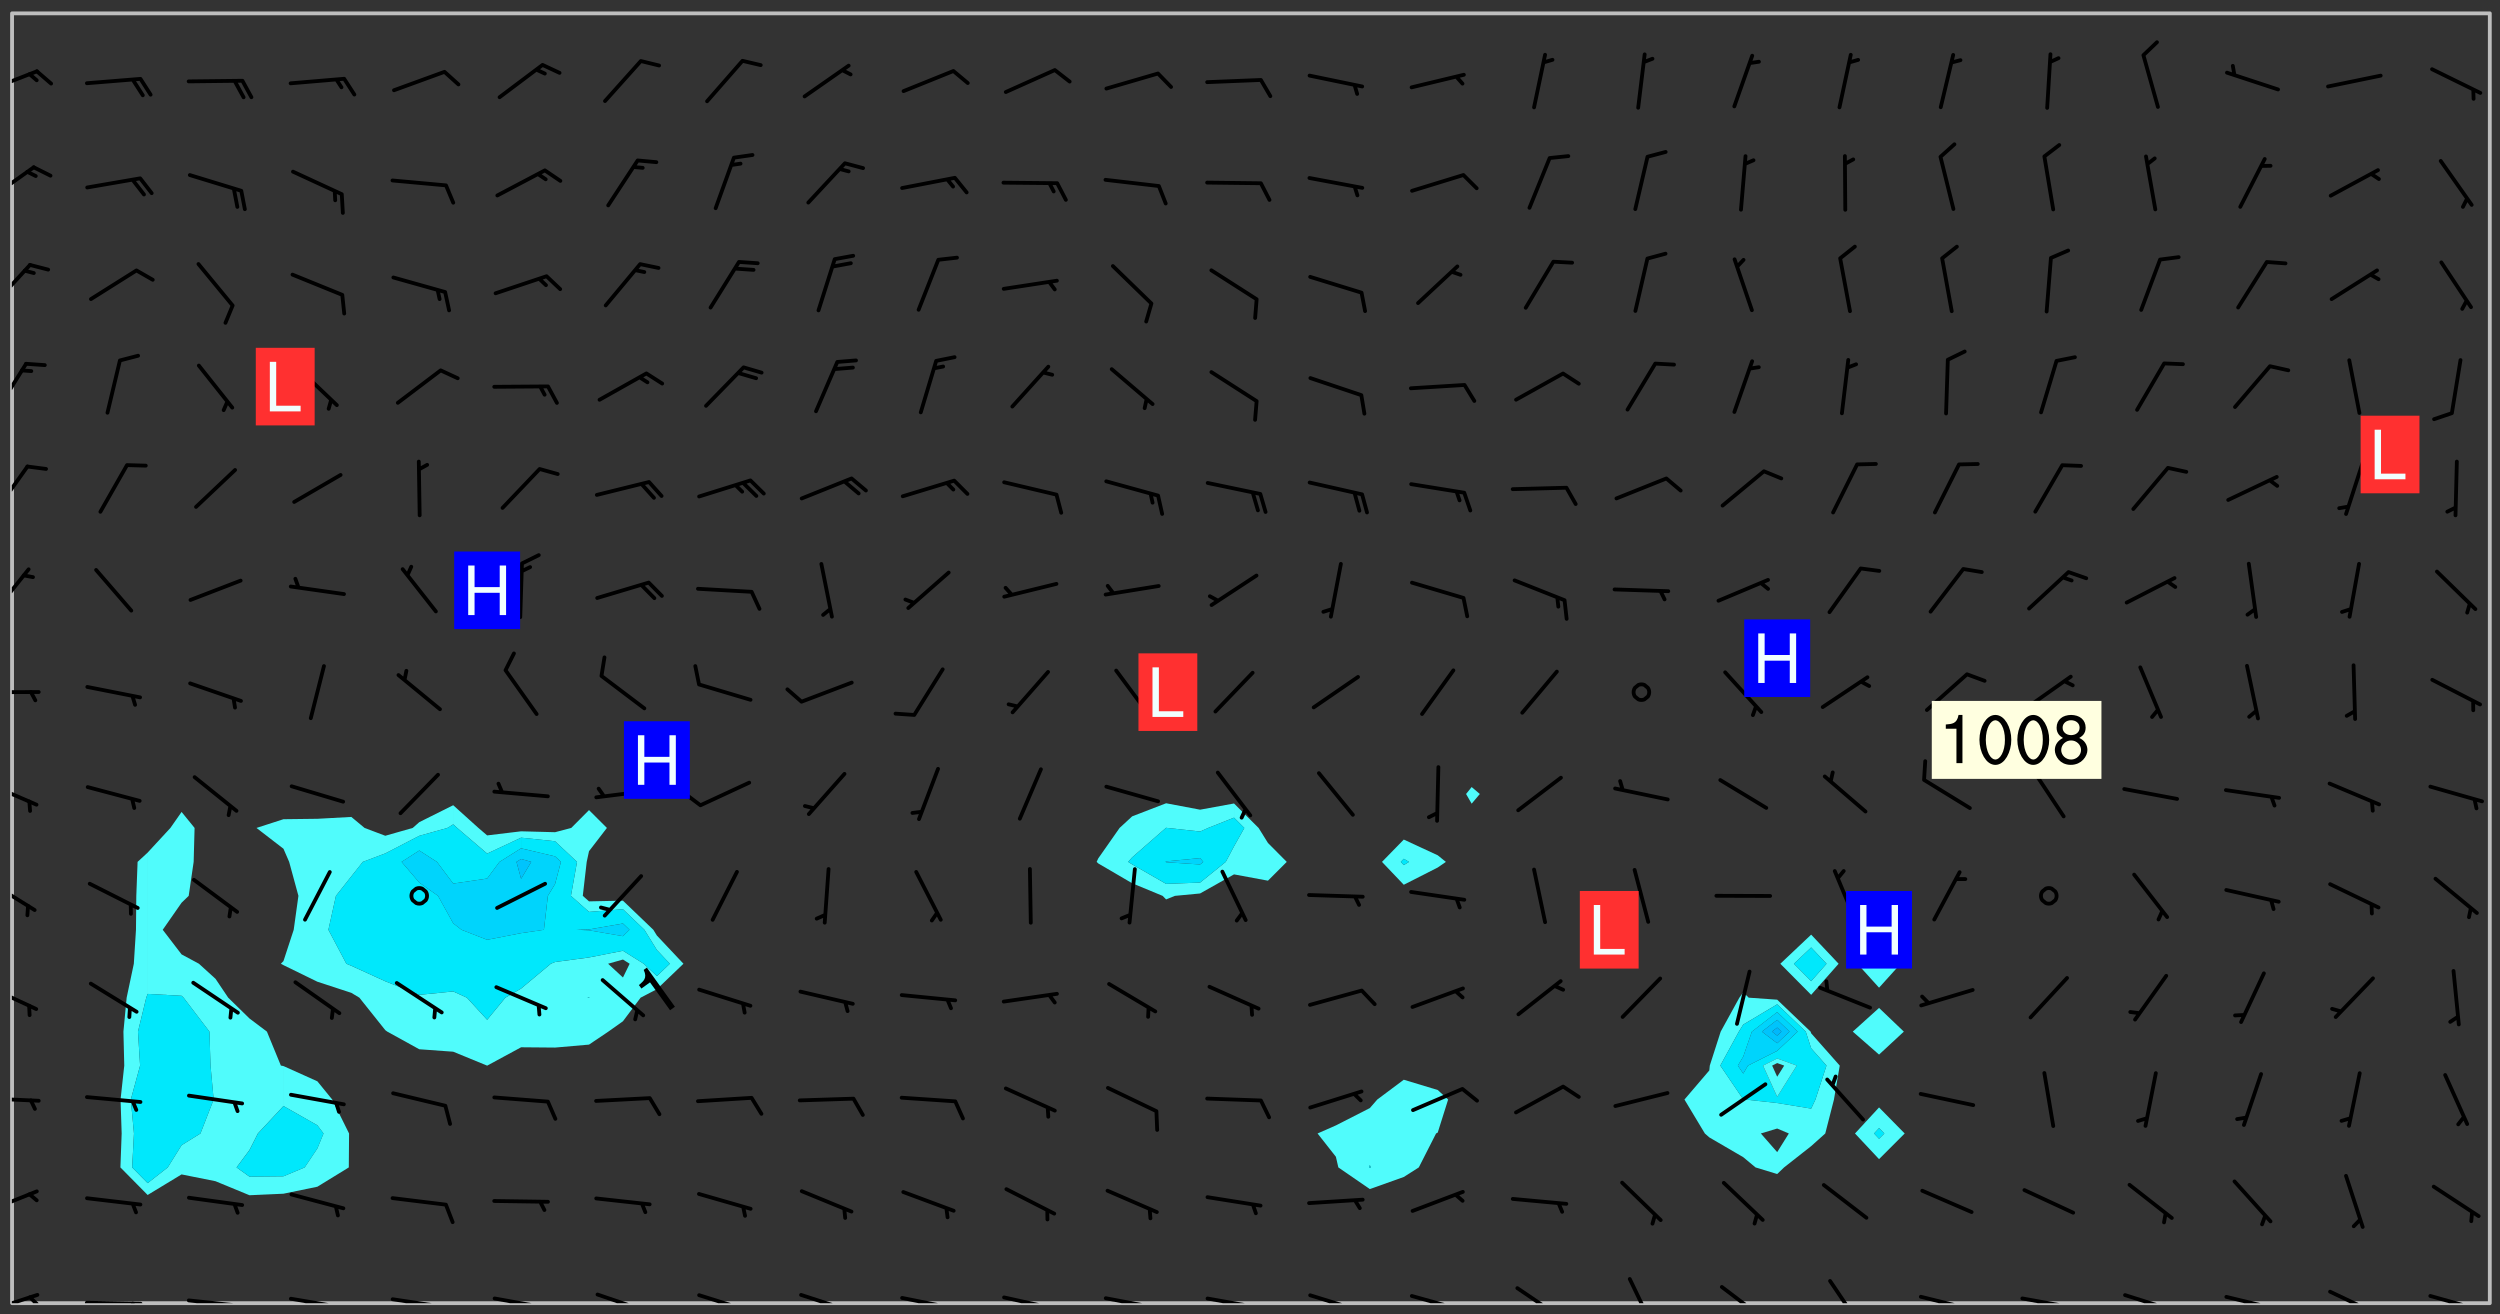 <svg xmlns="http://www.w3.org/2000/svg" role="img" xmlns:xlink="http://www.w3.org/1999/xlink" viewBox="142.45 309.95 326.84 171.84"><rect x="142.45" y="309.95" width="326.84" height="171.84" fill="#333333" stroke="none"/><defs><clipPath id="a"><path d="M144 311.672h1v168.656h-1zm0 0"/></clipPath><clipPath id="b"><path d="M144 311.672h324v168.656H144zm0 0"/></clipPath><clipPath id="c"><path d="M467 311.672h1v168.656h-1zm0 0"/></clipPath><clipPath id="d"><path d="M144 478h4v2.328h-4zm0 0"/></clipPath><clipPath id="e"><path d="M146 479h2v1.328h-2zm0 0"/></clipPath><clipPath id="f"><path d="M153 480h9v.328h-9zm0 0"/></clipPath><clipPath id="g"><path d="M159 480h2v.328h-2zm0 0"/></clipPath><clipPath id="h"><path d="M166 479h9v1.328h-9zm0 0"/></clipPath><clipPath id="i"><path d="M172 480h2v.328h-2zm0 0"/></clipPath><clipPath id="j"><path d="M180 479h8v1.328h-8zm0 0"/></clipPath><clipPath id="k"><path d="M186 480h2v.328h-2zm0 0"/></clipPath><clipPath id="l"><path d="M193 479h8v1.328h-8zm0 0"/></clipPath><clipPath id="m"><path d="M199 480h2v.328h-2zm0 0"/></clipPath><clipPath id="n"><path d="M206 479h9v1.328h-9zm0 0"/></clipPath><clipPath id="o"><path d="M212 480h2v.328h-2zm0 0"/></clipPath><clipPath id="p"><path d="M220 478h8v2.328h-8zm0 0"/></clipPath><clipPath id="q"><path d="M225 480h2v.328h-2zm0 0"/></clipPath><clipPath id="r"><path d="M233 479h8v1.328h-8zm0 0"/></clipPath><clipPath id="s"><path d="M239 480h2v.328h-2zm0 0"/></clipPath><clipPath id="t"><path d="M246 478h9v2.328h-9zm0 0"/></clipPath><clipPath id="u"><path d="M252 480h2v.328h-2zm0 0"/></clipPath><clipPath id="v"><path d="M260 479h8v1.328h-8zm0 0"/></clipPath><clipPath id="w"><path d="M267 480h2v.328h-2zm0 0"/></clipPath><clipPath id="x"><path d="M273 479h8v1.328h-8zm0 0"/></clipPath><clipPath id="y"><path d="M280 480h2v.328h-2zm0 0"/></clipPath><clipPath id="z"><path d="M286 479h9v1.328h-9zm0 0"/></clipPath><clipPath id="A"><path d="M293 480h2v.328h-2zm0 0"/></clipPath><clipPath id="B"><path d="M300 479h8v1.328h-8zm0 0"/></clipPath><clipPath id="C"><path d="M305 480h2v.328h-2zm0 0"/></clipPath><clipPath id="D"><path d="M313 479h8v1.328h-8zm0 0"/></clipPath><clipPath id="E"><path d="M319 480h1v.328h-1zm0 0"/></clipPath><clipPath id="F"><path d="M326 479h9v1.328h-9zm0 0"/></clipPath><clipPath id="G"><path d="M332 480h2v.328h-2zm0 0"/></clipPath><clipPath id="H"><path d="M340 478h7v2.328h-7zm0 0"/></clipPath><clipPath id="I"><path d="M355 476h4v4.328h-4zm0 0"/></clipPath><clipPath id="J"><path d="M367 477h7v3.328h-7zm0 0"/></clipPath><clipPath id="K"><path d="M381 477h5v3.328h-5zm0 0"/></clipPath><clipPath id="L"><path d="M393 479h8v1.328h-8zm0 0"/></clipPath><clipPath id="M"><path d="M406 479h9v1.328h-9zm0 0"/></clipPath><clipPath id="N"><path d="M412 480h2v.328h-2zm0 0"/></clipPath><clipPath id="O"><path d="M420 479h8v1.328h-8zm0 0"/></clipPath><clipPath id="P"><path d="M425 480h2v.328h-2zm0 0"/></clipPath><clipPath id="Q"><path d="M433 479h8v1.328h-8zm0 0"/></clipPath><clipPath id="R"><path d="M439 480h1v.328h-1zm0 0"/></clipPath><clipPath id="S"><path d="M446 478h8v2.328h-8zm0 0"/></clipPath><clipPath id="T"><path d="M459 479h9v1.328h-9zm0 0"/></clipPath><clipPath id="U"><path d="M465 480h2v.328h-2zm0 0"/></clipPath><clipPath id="V"><path d="M144 465h4v4h-4zm0 0"/></clipPath><clipPath id="W"><path d="M144 453h4v2h-4zm0 0"/></clipPath><clipPath id="X"><path d="M144 438h4v5h-4zm0 0"/></clipPath><clipPath id="Y"><path d="M144 424h4v6h-4zm0 0"/></clipPath><clipPath id="Z"><path d="M144 412h4v4h-4zm0 0"/></clipPath><clipPath id="aa"><path d="M144 400h4v1h-4zm0 0"/></clipPath><clipPath id="ab"><path d="M144 384h3v7h-3zm0 0"/></clipPath><clipPath id="ac"><path d="M144 370h3v7h-3zm0 0"/></clipPath><clipPath id="ad"><path d="M144 357h3v7h-3zm0 0"/></clipPath><clipPath id="ae"><path d="M144 344h3v7h-3zm0 0"/></clipPath><clipPath id="af"><path d="M144 331h4v6h-4zm0 0"/></clipPath><clipPath id="ag"><path d="M144 319h4v4h-4zm0 0"/></clipPath><g id="ah" clip-path="url(#clip1)"><path fill="#fff" fill-opacity="0" fill-rule="evenodd" d="M0 0h1000v1000H0zm0 0"/><path fill="#d3d3d3" fill-opacity="0" fill-rule="evenodd" d="M162.152 355.867l-.234.293.059.234.117.172.176.234.293.348.113.059.117-.172.059-.234.176-.176.465-.176h.699l.234.293.289.816.059.176.176.23.352.234.699.699.172.176.234.348.234.41.289.582.41.465.23.234.234.176.117.23.176.293.172 1.164v.234l.059.289.059.117.117.117.348.41.117.172.176.176.176.234.117.172.172.352.059.234.234.406.234-.059-.176.176-.059.93h-.582l-.234-.113-.348.113-.117.117-.059.293-.059.176-.117.172-.465.293-.059.234-.059.113v.645l.059.172v.41l.059.059v.406l.059.406.117.176.059.059.23.641-.059.293v.699l-.059.582v.234l-.059.23-.055.352v1.922l.055.117h.426l-.367.117-.023.352.891 1.168 1.742.539 1.34.359v.539l.09.809.535.715 1.52.27.891-.086.09 1.164.535.18 1.16-.18 2.055-.984 1.16-.363 1.879-.176 1.695-.18-.18.719-1.516.086-1.25.09-.805.27-1.074.809.27.719.535.898-.18.625-.266.809.266 1.078.625.898.805.18 1.25-.18-.266.723.098.504.055.293v.172l.059.293v.406l.176.117.352.117h.406l.293-.176.113-.117.059-.117.117-.23.059-.176.352-.465.23-.176.176-.059.176.059.059.176.117.988.055.469.059.172.117.234.176.059.816.059h.289l.117.234.059.406.059.352v1.105l.117.293.117.348.289.699.176.352.582.754.352.176.172.059.469.234.641.465.348.234.293.176.293.055.23.062.816.348.293.176.113.172.352.352.117.176.523.641v.289l.059.352v.348l.059.352.059.289.117.059.172.059h.176l.582.234.176.117.176.289.176.234.113.234.293.23.117.117v.41l.059.055.289.234.234.117.059.117.117.172.059.117.23.234.059.176.234.059.117.059-.117.113-.059.117v.117l-.117.293-.117.289v.582l.176.117.117.059.059.117.117.117.113.059.176.348.059.352.059.406v.176l-.059.176-.117.699v.172l.117.176.293.293h.406l.176.117.117.172.117.293v.234h-.527l-.23-.234h-.234l-.176.059-.059.699.059.348.117.176.176.41.117.23.289.469.176.055h.523l.234.059.758.641.059.293v.234l.059.059.23.348v.352l-.117.172v.293l.293.289.293.176.172.059.293.176.293.117.582.406.289.234.293.176.219.16.016.012.23.176.641.523.176.234.117.176.176.176.113.172v.641l.117.176.469.117.582.117.234.059.23.113.293.117.113.059.586.352.289.172.176.062.176.055.176.059.699.352.289.176.234.055.289.176.234.117.641.406.293.117.172.059.234.059.41.059.23.059.234.117.059.172-.41.176.469.059.059.293.113.234.176.055.234.059.176.059.406.117.641.234.117.172.059.234v.176l-.059.117-.059.406.234.234.117.059.348.117.641.23.176.117.289.117.176.176.234.465.582 1.105.176.176.348.176.176.117.352.117 1.047.523.234.059.465.113.293.059.465.176.758.582.234.234.348.465.176.176.289.234.816.699.293.176.289.289.293.176.293.289.695.641.176.176.293.234.289.234.469.289.641.582.348.234.234.293.348.348.352.465.934.992.348.406.117.176.234.059.113.117.645.176.23.113.234.059.293.176.23.117.934.699.406.406.234.176.406.176.234.117.816.348.348.234.234.117.293.289.23.117.758.352.352.172.23.059.293.117.234.059.871.176h.816l.469.23.172.059.875.699.465.117.293.059.176.059.23.059.469.059.348.059.352.059.406.059h.293l.172.059v.23l.176.176h.293l.348.059.352.059.699.117h.641l.465-.234.293-.176.172-.117.41-.172.289-.176.934-.465.469-.293.523-.293.465-.172.465-.176 1.051-.465.289-.117.41-.117.289-.117.527-.176 1.516-.699.582-.348.289-.059.293-.059.348-.117.875-.23.352-.117h.113l.234-.059.875-.234.234-.059h.812l.352-.059.816-.117.172-.059.352-.055.293-.059.23-.059.816-.176.176-.059h.348l.234-.059.465-.117.758-.172.234-.059h.348l.41-.117.289-.059 1.285-.059h.289l.41-.059.23-.059h.176l.875-.117h.406l.41-.117h.348l.352-.113.871-.059h1.75l1.047.289.41.117.289.117.352.117.289.117 1.051.172.289.059h.293l.293.059.172.059.41.059.172.059.117.059h.117l.117.059.352.059h.113l.41.066 1.922.395 1.926.395 1.52.449 1.695.719 2.145.805 1.605-.719 1.43-.805 1.16-1.078 1.25-.449 3.035-.719 1.875-.359 2.145-1.348 2.234-1.254 2.5-1.258 1.695-.449 1.785-.18 1.16-.27.625.539 1.34-.27.715-.988.984-1.344.445-.18.805-.359 1.875-.539 1.785-.449 1.25-.27 1.16-.09 1.699-.09 1.961-.27 1.25-.09h.539l.625-.09h.891l2.145-.18 2.41-.18 2.59-.09 1.695.18 1.609.09 1.43.359 1.16.719 1.875.988 1.16 1.527.266.715.629.09.355.898.535.539.535 1.527 1.074.359h.535l-.805.535.09 1.707.715 2.695.891.805.895.988.715 1.258 1.785.539 1.52-.18.355 1.344 1.609-.805.98-.539.27.27.316-.215.219-.145.801.449.449-.359h.355l.535-.27.539-.719.535-.27.625-.988 1.16.449.84.371 1.395.617 1.695-.18h1.605l1.785.09.18-1.707.535-1.344.805.27.492.848.402.406-.09.539v.359l.715.449.711-.27h1.43l.359.988.445 1.258.715 1.344 1.25.629 1.695.629.715-.18.18-.539.98-.09.449.359.086 1.258-.266.629-.535.18v.539l.715.984.266.539.984.988.801 1.078-.266.359-.09.898-.625 2.332-.355 2.066-.09 1.793-.18.719-.09.539v1.438l-.98 1.883-.359 1.707-.535.898-.805 1.168-.266.539 2.055 1.254.086.359-.355.539-.09-.18v.809l.09 1.438-.445.715-1.074.094-.266.715.535.898.805.719 1.16.809 1.34.27.445.359-.355.449-1.789-.09-1.25-.449-.715-.719-.625-.09-.176 3.59-.188 1.309h89.359V311.703h-55.27v49.082l.762.125 3.289.543 2.023 2.836v2.754l2.352.332 2.348.332h4.051l-1.379 4.16-2.023.707-2.023.703-.543.344-2.594 1.617-.188.117-2.023-2.078-.73-2.742-2.672-2.078-1.375-3.5-.066-.082-1.957-2.672 2.75-1.418v-49.082H294.422v91.414l.117.031.133.012.074.074.105.047.09.059.086.059.09.059.297.297.059.09.031.117.027.117.016.137-.031.117-.059.09-.059.086-.043.105-.047.102-.027.121v.145l.176.27.148.148.074.086.074.074.043.105.062.09.059.086.043.105.059.09.047.102.043.105.059.086.117.18.074.074.062.086.059.09.043.105.059.09.059.086.062.09.059.09.043.102.117.18.074.074.059.086.074.074.09.059.105.047h.148l.133-.016.133.016.102-.047.074-.074.047-.102-.016-.133v-.148l-.047-.105-.027-.117-.047-.102-.027-.121-.043-.102-.062-.09-.043-.102-.043-.105-.031-.117-.016-.133-.012-.137.086-.059.059-.086.121-.031.043.105.016.133v.117l.059.102.059.09.09.059.148.148.059.09.043.105-.012.102.086.059.105.047.086.059.09.059.074.074-.117.027-.105.047-.086.059-.074.074-.059.09-.062.086-.027.121-.047.102-.043.105-.031.117-.012.133-.016.133v.148l.027.117.047.105.043.102.059.09.074.074.09.059.074.074.09.059.059.09.043.105.047.102.117.031.133.016h.148l.117-.031.105.043.043.105.047.102.027.121L299.5 410l.027.117.031.121.027.117.105.043.102.047.133-.016.148.148.062.086.074.074.07.074.09.062.105.043.102.043.117.031.137.016.117-.031.074-.074.027-.117-.012-.133-.031-.121-.027-.117.043-.105h.117l.09.062.117.027h.148l.133.016h.148l.133.016.133-.016h.148l.133-.016.133-.012.137.012.117-.027.133-.016.191-.059-.059.176-.016.133-.027.121-.016.133-.059.086-.133.016-.105.047-.105.043-.117.031-.117.027-.266.031h-.148l-.133.016-.074.074.059.086.148.148.117.18.074.07.09.062.09.059.086.059.09.059.102.043.105.062.105.043.086.059.105.047.102.043.18.117.059.09-.043.102-.047.105.016.133.223.223.059.09.043.102.031.121.043.102.016.133.031.117.012.137.031.117.148.148.102.043.105.043.117.031.133.016.137.016h.117l.117-.031.09-.059.043-.105.047-.102.043-.105.031-.117.012-.133v-.148l-.012-.133-.016-.133-.031-.117-.043-.105-.047-.105-.043-.102-.043-.105-.016-.133.016-.133.027-.117.031-.117.027-.121.047-.102.09-.059.086-.062.074-.074.09-.059.223-.223.059-.086.074-.074.117-.18.059-.086v-.148l-.074-.074-.102-.047-.105-.043-.102-.043-.059-.09-.047-.105-.027-.117.09-.059.117-.031.102-.043.18-.117.148-.148.012-.133-.012-.105-.09-.059-.133.016h-.148l-.133.016-.133-.016-.121-.031-.086-.059-.074-.074-.059-.09-.062-.086-.117-.18-.059-.086.031-.121.086-.059.121-.031.059-.086v-.121l-.031-.117-.059-.09-.059-.086-.047-.105-.027-.117-.016-.133.059-.09.074-.074.09-.059.117-.18.074-.074.059-.086.148-.148.121-.031.133-.016.133.016.074.074.043.105.016.133-.031.117-.117.031-.133.012-.148.148-.043.105-.047.102-.027.121-.031.117v.148l.031.117.043.105.059.09.074.07.074.074.117.031.121.027.117-.027.133-.016h.117l.09.059.074.074.047.105.059.086.102.047.133.016.105.043.086.059-.012.105-.074.074-.18.117-.059.09-.09.059-.07.074-.074.074-.062.09-.027.117-.016.133.016.133-.016.133v.148l.016.133.027.117.031.121.074.074.09.059.086.059.09.059.117.031v.086l-.102.047-.09.059-.266.031-.117.027h-.148l-.105.043-.102.047-.059.09-.062.234-.012.133-.031.121-.016.133v.293l-.012.133.012.137.016.133.133.016.133.012.121.031.086.059.074.074.047.105.043.102.016.133v.445l-.016.133v.445l.031.266.027.117.016.133.031.117.086.211.031.266v.148l-.031.117-.027.117-.031.121-.027.117-.031.117-.031.121-.012.133-.016.133.09.059.117-.031.102.016.047.105-.031.266v.441l-.043.105-.047.105-.043.102-.043.105-.059.086-.031.121-.043.117-.031.117-.016.133.016.133.059.09.105.047.086.059.059.086-.012.137-.031.117-.043.102v.445l-.016.133v.148l-.031.117-.043.105-.027.117-.047.105-.043.102-.031.121-.027.117-.031.133-.031.117-.027.117-.043.105-.031.117-.031.121-.012.133-.016.133v.297l.027.117v.148l.047.398.027.117.059.09.121.031h.148l.133-.016.059.09v.117l-.059.09-.09.059-.102.043-.105.047-.09.059-.086.059-.137.016-.117-.031-.133-.016-.102.047-.062.086-.012.137-.016.133-.031.117-.027.117-.016.133-.031.121v.297l.016.133.031.117v.148l.012.133v.148l-.027.117-.047.102-.027.121-.031.117-.059.09-.074.074-.102.043-.105.047-.117.027-.121.031-.102-.047.059-.086.105-.047.027-.117.031-.117.027-.121.031-.117v-.148l.016-.133-.031-.117-.043-.105-.105.016-.074.074-.102.043-.09.062-.074.074-.043.102-.016.133-.031.117L304.25 426l-.031.117-.027.117-.031.121-.027.117-.031.117-.043.105-.09.059h-.09l-.117-.031-.031-.086.016-.137-.031-.117v-.148l-.012-.133v-.148l-.062-.234-.027-.121-.043-.102-.047-.105-.059-.086-.059-.09-.043-.105-.062-.086-.148-.148-.07-.074-.105-.047-.105-.043-.102-.043-.297-.297-.09-.074-.086-.059-.105-.043-.09-.062-.086-.059-.105-.043-.09-.059-.086-.062-.074-.07-.105-.047-.086-.059-.105-.043-.09-.062-.102-.043-.105-.043-.086-.059-.105-.047-.105-.043-.102-.047-.09-.059-.102-.043-.105-.043-.09-.062-.117-.027-.133-.016-.133.016H299.75l-.133.016-.117-.031-.09-.059-.074-.074-.09-.059-.102-.047h-.148l-.121-.027-.102-.043-.074-.074-.117-.18-.09-.059-.102-.043-.09-.062-.105-.043-.09-.059-.086-.059-.105-.047-.059-.086-.059-.09-.043-.105-.047-.102-.074-.074-.086-.059-.074-.074-.09-.059-.223-.223-.043-.105-.031-.266.105-.043h.145l.105.043.074.074.09.059.086.059.105.047.09.059.148.148.07.074.148.148.062.086.074.074.086.059.074.074.09.062.09.059.086.059.27.176.102.047.105.043.102.043.047-.074.059-.086.074-.074.07-.074.105.043.074.074.059.09.043.102.047.105.043.105.121.027.117-.027.074-.09.043-.105.059-.09.074-.074.105-.043.117-.027.133.012.09.059.148.148.059.09.043.105.047.102.043.105.043.102.105.047.105.043.133.016.086-.059.059-.09.074-.074.105-.043.117.027.105.047.102.043.105.043.102.047.18.117v.117l-.016.133.016.133.016.137.059.086.102.047.121.027.117.031h.148l.117-.031.059-.09.18-.117.059-.09.074-.074.059-.086.117-.18.18-.117.117.031.09.059.043.074-.016.133v.117l.09.059h.148l.133-.016.133-.012.266-.031.105-.043.117-.031.121-.027.074-.074.07-.074.062-.09-.016-.105-.047-.102-.102-.043-.105-.016-.117.027-.266.031h-.148l-.074-.074-.09-.059-.117-.031-.117-.027-.133-.016h-.148l-.133.016h-.297l-.105-.047-.148-.148-.043-.102-.059-.09.223-.223.086-.059.105-.043.117-.031.133-.016.133.016.137.016.102.043.133-.012.09-.062.102-.043.062-.09-.047-.102-.09-.059-.117-.031-.102-.043-.059-.09-.062-.09v-.117l.016-.133.105-.047.074-.07v-.121l-.09-.059-.031-.117.09-.059.074-.074.043-.105.059-.09.047-.102.016-.133v-.148l-.047-.105-.043-.102-.09-.059-.133-.016-.102-.043-.137-.016-.117-.031h-.445l-.133-.016-.133-.012-.133-.016-.117-.031h-.148l-.133-.016-.133-.012-.266-.031-.121-.043-.086-.059-.074-.074v-.148l.012-.133.105-.047.102-.043.133-.016h.152l.133-.016h.293l.121.031.102.043.09.059.234.062.121-.047.09-.059.102-.043.133-.016.105.043.102.047.133.012.121-.027h.145l.121-.031.117-.027.105-.047.074-.074.086-.059.148-.148.059-.086.047-.105.027-.117.016-.105-.102-.043-.09-.059-.117-.031-.105-.043-.09-.062-.074-.086-.074-.074-.102-.043-.105-.047-.102-.043-.059-.09-.047-.102-.086-.211-.062-.086-.059-.09-.074-.074-.086-.059h-.27l-.117.031-.09.059-.102.043-.133.016-.105-.016-.027-.117-.062-.09-.117-.031-.102-.043-.148-.148-.031-.117-.016-.105.074-.074.18-.117.117-.027.117-.031.137.016.102.043.105.043.102.047.105.043.117.031.133.016.117.027.133.016.105-.016.09-.059-.074-.074-.105-.043-.074-.074-.074-.09-.148-.148-.086-.059-.09-.059-.074-.074-.09-.059-.102-.047-.121-.027-.102-.047-.105-.043-.117-.031-.102-.043-.121-.031h-.148l-.117.031-.105.043-.086.062-.18.117-.086.059-.09.059-.105.047-.086.059-.105.043-.102.043-.105.047-.074.074-.059.09-.059.086-.047.105-.059.086-.074.074-.133-.012-.117-.031h-.117l-.074.074-.09.059-.074.074-.09.059-.086.059-.105.047-.102.043-.137.016-.102-.043-.148-.148-.105-.047h-.086l-.105.047-.102.043-.121.031-.117-.031-.074-.074v-.117l.031-.121.074-.07.059-.09.074-.074.117-.031.105-.043h.293l.133-.016.137-.016.102-.043.09-.059.102-.047.09-.059.133-.012.09.059.133.012.09-.059.086-.059.105-.043.09-.059.086-.062.09-.059.148-.148.059-.086.059-.09.105-.043.133-.016.117.027.121.031.059-.059.059-.09.031-.266.027-.117.105.012.133.016.102-.043.09-.059.059-.09.074-.074.059-.09.047-.102.012-.133-.012-.133-.047-.105-.148-.148-.059-.09-.059-.086-.043-.105v-.445l.016-.133v-.148l.012-.133-.059-.059-.09.059-.102-.043-.18-.117-.086-.059-.062-.09-.059-.09-.074-.074-.086-.059-.121.031-.102.012-.105.047-.086.059-.105.043-.148.148-.09.059-.086.059-.09.062-.105.043-.133.016v-.121l.105-.043.117-.031.074-.07.043-.105v-.148l-.027-.117-.148-.148-.133-.016h-.148l-.117.031-.105.043-.102.043-.09.062-.117.027-.074-.074.012-.133-.043-.102-.043-.105-.09-.059-.117.027-.121.031-.117.031-.102.043-.121.031-.102.043-.105.043-.09.059-.102.016v-.117l.016-.133-.059-.09-.074.043-.148.148-.059.09-.074.074-.047.105-.043.102-.074.074-.059.09-.074.074-.059.086-.074.074-.09.062-.074.07-.074.074-.102.016-.133.016-.105-.043v-.121l.148-.148.043-.102.059-.09.047-.102.043-.105.059-.09.031-.117.043-.102.031-.121.027-.117.047-.105.043-.102.043-.105.074-.07.09-.062.09-.059.102-.043h.297l.266-.031.105-.043-.074-.074-.117-.031-.105-.043-.09-.059-.102-.047-.09-.059-.102-.043-.105-.043-.09-.062-.086-.059-.105-.043-.102-.043-.121-.031-.117-.031-.102-.043L297.5 410.25l-.102-.043-.09-.059-.043-.105-.016-.133.102-.043.133-.016.137.016.133-.016.102-.043.059-.09.016-.105-.09-.059-.074-.074-.102-.043-.09-.059-.148-.148-.043-.105-.016-.133v-.293l-.059-.09-.09-.059-.074-.074-.043-.105-.031-.117-.059-.09-.074-.074-.117-.027-.074-.074-.09-.059-.09-.062-.086-.059-.074-.074-.059-.086-.047-.105-.086-.059-.148-.148-.195-.059-.133.016-.102.043-.074.074-.047.102-.043.105-.059.09-.059.086-.297.297-.09.059h-.086l-.062-.086-.043-.105.031-.117.059-.09.027-.117-.012-.133-.09-.062-.105.047-.117.027-.117.031-.27.176-.102.047-.117.027-.105.047-.09.059-.102.043-.059-.086-.047-.105.016-.133.047-.105.07-.074.074-.07.059-.09v-.148l-.043-.105h-.238l-.102.047-.031.117-.027.117-.031.121-.074.043-.133.016-.074-.047-.043-.102-.043-.105-.047-.102-.043-.105-.121.031-.102.043-.133.016-.117.031-.105.043-.09.059-.102.047-.121.027-.133.016-.102-.043-.059-.09-.047-.105-.043-.102-.043-.105v-.117l.059-.09.086-.059.18-.117.102-.047.105-.043.105-.059.102-.043.09-.062.102-.043.105-.059.102-.047.09-.059.105-.043.102-.043.09-.062.102-.043.137-.016.117.031.102.043.121.031.102.043.105.047.102.043.105.043.102.047.105.043.102.043.105.047.086.059.105.043.117.031.105.043.102.047.09.059.105.043.102.043.105.047.117.027.102.047.121.027h.148l.086-.059.016-.102.059-.09-.027-.117-.074-.074-.117-.18-.074-.074-.09-.074-.18-.117-.086-.059-.105-.043-.102-.047-.27-.176-.059-.09-.074-.074-.059-.09-.043-.102-.031-.117-.016-.137v-.562l-.012-.133-.016-.133-.031-.117-.016-.133-.012-.133-.031-.121-.223-.223-.059-.086-.016-.105.031-.117.133-.016v-91.414H172.992v1.453l-.059.234-.352 1.051-.172.523-.117.348-.176.41-.117.172-.234.293-.23.059h-.352l-.117.059-.23.406v.293l.117.176.23.23.117.234.641.758.293.465.176.234.23.352.234.348.641.816.176.465.172.41.117.695.176.469.117 1.398.059.465v.875l.117 1.047v4.781l-.059.465-.352 1.281-.176.523-.113.41-.352.93L172.934 336l-.234.582-.117.176-.172.348-.176.406-.352.816-.059.293-.113.293-.117.289-.059.176-.117.875-.059.406-.059.117-.059.176-.059.172-.23.527-.117.172v.234l-.117.234-.059.172-.176.586v.289l-.059.176v.293l-.059.113-.059.527v.172l-.055.234v2.621l-.176.816-.117.176-.176.234-.117.172-.113.234-.586.934-.23.289-.293.465-.176.234-.289.352-.352.699-.113.23-.176.41-.176.23-.406.527-.816.699-.293.172-.289.234-.176.117-.176.176-.523.406-.527.176-.172.176-.234.055-.641.176h-.758m12.211 31.023l-1.074.449.359.895 1.25-.715.445-.539-.98-.09"/><path fill="#d3d3d3" fill-opacity="0" fill-rule="evenodd" d="M201.508 416.598h-.895l.449.629.98.359.805-.09.445-.988-.176.09-.715-.355-.895.355m154.621 59.07l-.059-.523v-.293l.113-.293.059-.23.469-.469h.113l.117-.113.117-.059h.176l.234-.059h.348l.234.059.117.059.23.172.059.176.117.582v.293l-.117.176-.172.289-.176.176-.527.523-.23.234-.117.059h-.176l-.117-.059-.406-.293-.176-.117-.117-.059-.059-.113-.055-.117m6.641-10.957l-.059-.172v-1.109l.059-.172.176-.059.172-.059h.176l.234-.059.117.059.059.699-.059.172-.117.176-.117.059-.234.523-.113.059h-.234l-.059-.117m9.613-14.391l-.117-.176v-.699l.293-.875.117-.172.176-.352.113-.23.117-.293.352-.758.117-.23.172-.234h.176l.117-.059h.641l.117.059.234.234.172.113.352.293.117.117.113.176v.113l.117.059.117.117v.699l-.059.176v.23l-.059.176-.348 1.051-.117.23-.117.234-.117.059-.23.234-.641.289h-.875l-.41-.117-.641-.465"/><path fill="none" stroke="#bebebe" stroke-linecap="round" stroke-linejoin="round" stroke-miterlimit="10" stroke-width=".5" d="M467.957 311.695H144.027v168.625h323.93v-168.625"/><g clip-path="url(#a)"><path fill="#fff" fill-opacity="0" fill-rule="evenodd" d="M144 475.891v4.438h.004H144V311.672h.004H144v164.219"/></g><g clip-path="url(#b)"><path fill="#fff" fill-opacity="0" fill-rule="evenodd" d="M144.004 480.328V311.672h22.188v104.43l-1.461 2.09-2.977 3.223-1.316 1.215-.168 4.441-.043 4.438-.281 4.438-.938 4.438-.422 4.438.109 4.441-.484 4.438.145 4.438-.164 4.438 3.562 3.605 4.438-2.691 4.438.891 4.438 1.832 4.441-.199 4.438-.914 4.109-2.523.035-4.438-2.203-4.438-1.941-2.383-4.438-1.996-.336-.059-1.824-4.441-2.281-1.719-2.781-2.719-1.656-2.465-2.172-1.973-2.266-1.219-2.465-3.219 2.465-3.539.93-.898.648-4.441.121-4.438-1.699-2.09V311.672h35.508v103.551l-4.438 2.215-.855.754-3.586 1.023-2.707-1.023-1.73-1.438-4.438.242-4.438.055-3.527 1.141 3.527 2.719.746 1.719 1.211 4.441-.617 4.438-1.34 4.09-.336.348.336.184 4.438 2.168 4.438 1.453 1.051.633 3.387 4.246.262.191 4.18 2.305 4.438.32 4.422 1.816.016.008.012-.008 4.426-2.395 4.441.039 4.438-.387 2.527-1.699 1.91-1.355 2.309-3.082 2.129-1.109 3.473-3.328-3.473-3.684-.465-.754-3.973-3.809-4.438.094-.812-.723.512-4.441.301-1.395 2.34-3.043-2.34-2.332-2.32 2.332-2.117.559-4.441-.117-4.438.535-1.145-.977-3.293-2.969V311.672h93.203v103.293l-4.438 1.711-1.645 1.516-2.793 3.988-.207.449.207.199 4.438 2.594 3.98 1.648.457.465 1.152-.465 3.289-.312 4.438-2.496 4.438.824 2.457-2.457-2.457-2.473-1.223-1.965-3.215-3.199-4.438.812-4.441-.84V311.672h31.07v108.039l-2.848 2.918 2.848 2.992v25.488l-3.465 2.59-.973 1.117-4.438 2.266-2.395 1.055 2.395 3.043.32 1.395 4.117 2.832 4.438-1.582 1.965-1.25 2.258-4.438.215-.113 1.363-4.324-1.363-1.246-4.438-1.344V425.621l4.438-2.254 1.07-.738-1.07-.863-4.438-2.055V311.672h8.875v101.172l-.73.91.73 1.266 1.07-1.266-1.07-.91V311.672h35.508V439.684l-.508.699-2.441 4.438-1.426 4.441-.062.633-3.25 3.805 2.668 4.438.582.512 4.438 2.586 1.609 1.34 2.828.863.898-.863 3.543-2.785 1.844-1.652 1.137-4.438.758-4.438-3.738-4.223-.07-.219-4.371-4.176-3.727-.262-.711-.699V311.672h8.879v120.469l-4.031 3.805 4.031 4.066 3.59-4.066-3.59-3.805V311.672h8.875v120.918l-2.836 3.355 2.836 3.133v2.645l-3.434 3.098 3.434 3.004v6.906l-3.145 3.406 3.145 3.355 3.352-3.355-3.352-3.406v-6.906l3.242-3.004-3.242-3.098v-2.645l2.828-3.133-2.828-3.355V311.672h79.887v168.656H144.004"/></g><path fill="#50fcfc" fill-rule="evenodd" d="M161.754 466.18l-3.562-3.605.164-4.438-.145-4.438.484-4.438-.109-4.441.422-4.438.938-4.438.281-4.438.043-4.438.168-4.441 1.316-1.215v18.477l-.184.492-1.082 4.438.277 4.441-1.215 4.438.414 4.438-.238 4.438 2.027 2.055 2.625-2.055 1.812-2.906 2.465-1.531 1.727-4.438-.41-4.438-.141-4.441-3.379-4.438-.262-.25-4.438-.242v-18.477l2.977-3.223 1.461-2.09 1.699 2.09-.121 4.438-.648 4.441-.93.898-2.465 3.539 2.465 3.219 2.266 1.219 2.172 1.973 1.656 2.465 2.781 2.719 2.281 1.719 1.824 4.441.336.059v5.227l-3.344 3.59-1.098 2.164-1.691 2.273 1.691 1.207 4.441-.047 2.773-1.16 1.664-2.488.801-1.949-.801-1.07-4.438-2.52v-5.227l4.438 1.996 1.941 2.383 2.203 4.438-.035 4.438-4.109 2.523-4.438.914-4.441.199-4.438-1.832-4.438-.891-4.438 2.691"/><path fill="#00e8fc" fill-rule="evenodd" d="M159.965 458.137l-.414-4.438 1.215-4.438-.277-4.441 1.082-4.438.184-.492 4.438.242.262.25 3.379 4.438.141 4.441.41 4.438-1.727 4.438-2.465 1.531-1.812 2.906-2.625 2.055-2.027-2.055.238-4.438m15.102 5.645l-1.691-1.207 1.691-2.273 1.098-2.164 3.344-3.59 4.438 2.52.801 1.07-.801 1.949-1.664 2.488-2.773 1.16-4.441.047"/><path fill="#50fcfc" fill-rule="evenodd" d="M179.508 420.91l-3.527-2.719 3.527-1.141 4.438-.055 4.438-.242 1.73 1.438 2.707 1.023 3.586-1.023.855-.754 4.438-2.215v2.504l-.762.465-3.676 1.031-4.441 2.297-2.941 1.109-1.496 1.891-2.016 2.551-.984 4.438 2.348 4.438.652.27 4.438 2.023 4.441 1.773 4.438-.445 1.789.816 2.648 2.891 2.379-2.891 2.059-1.191 3.887-3.246.555-.227 4.438-.594v5.211l-.227.047.227.031.062-.031-.062-.047V435.125l4.438-.875v1.145l-1.945.551 1.945 1.797.875-1.797-.875-.551V434.25l2.707 1.695 1.73 1.617 1.691-1.617-1.691-1.793-1.633-2.645-2.805-2.688-4.438.348-2.363-2.098.797-4.441-2.871-2.695-4.441-.469-4.438 2.078-3.922-3.352-.516-.465v-2.504l3.293 2.969 1.145.977 4.438-.535 4.441.117 2.117-.559 2.32-2.332 2.34 2.332-2.34 3.043-.301 1.395-.512 4.441.812.723 4.438-.094 3.973 3.809.465.754 3.473 3.684-3.473 3.328-2.129 1.109-2.309 3.082-1.91 1.355-2.527 1.699-4.438.387-4.441-.039-4.426 2.395-.012.008-.016-.008-4.422-1.816-4.438-.32-4.18-2.305-.262-.191-3.387-4.246-1.051-.633-4.438-1.453-4.438-2.168-.336-.184.336-.348 1.34-4.09.617-4.438-1.211-4.441-.746-1.719"/><path fill="#00e8fc" fill-rule="evenodd" d="M187.73 435.945l-2.348-4.438.984-4.438 2.016-2.551 1.496-1.891 2.941-1.109 4.441-2.297 3.676-1.031.762-.465.516.465 3.922 3.352 4.438-2.078v1.395L207.75 422.629l-1.613 2.176-4.438.66-2.125-2.836-2.312-1.484-2.312 1.484 2.312 2.703 2.453 1.738 1.984 3.59 1.09.848 3.348 1.305 4.438-.867 2.984-.438.52-4.438.938-1.547.766-2.895-.766-.719-4.441-1.051v-1.395l4.441.469 2.871 2.695-.797 4.441 2.363 2.098 4.438-.348v1.867l-4.438.773-1.629.047 1.629.07 4.438.766.855-.836-.855-.82v-1.867l2.805 2.688 1.633 2.645 1.691 1.793-1.691 1.617-1.73-1.617-2.707-1.695-4.438.875-4.438.594-.555.227-3.887 3.246-2.059 1.191-2.379 2.891-2.648-2.891-1.789-.816-4.438.445-4.441-1.773-4.438-2.023-.652-.27"/><path fill="#00d4fc" fill-rule="evenodd" d="M197.262 425.332l-2.312-2.703 2.312-1.484 2.312 1.484 2.125 2.836 4.438-.66 1.613-2.176 2.824-1.77V422.25l-.602.379.602 2.211 1.332-2.211-1.332-.379v-1.391l4.441 1.051.766.719-.766 2.895-.938 1.547-.52 4.438-2.984.438-4.438.867-3.348-1.305-1.09-.848-1.984-3.59-2.453-1.738"/><path fill="#00c4fc" fill-rule="evenodd" d="M210.574 424.84l-.602-2.211.602-.379 1.332.379-1.332 2.211"/><path fill="#00d4fc" fill-rule="evenodd" d="M219.453 431.578l-1.629-.07 1.629-.047 4.438-.773.855.82-.855.836-4.438-.766"/><path fill="#00e8fc" fill-rule="evenodd" d="M219.453 440.414l-.227-.031.227-.047.062.047-.062.031"/><path fill="#fff" fill-opacity="0" fill-rule="evenodd" d="M223.891 435.395l-1.945.551 1.945 1.797.875-1.797-.875-.551"/><path fill="#50fcfc" fill-rule="evenodd" d="M286.027 422.828l-.207-.199.207-.449 2.793-3.988 1.645-1.516 4.438-1.711 4.441.84 4.438-.812v1.855l-3.387 1.344-1.051.469-4.305-.469-.137-.023-.035.023-4.402 3.844-.523.594.523.324 4.438 2.551 4.441-.168 3.355-2.707 1.082-2.035 1.348-2.402-1.348-1.344v-1.855l3.215 3.199 1.223 1.965 2.457 2.473-2.457 2.457-4.438-.824-4.438 2.496-3.289.312-1.152.465-.457-.465-3.98-1.648-4.438-2.594"/><path fill="#00e8fc" fill-rule="evenodd" d="M290.465 422.953l-.523-.324.523-.594 4.402-3.844.035-.023.137.023 4.305.469v3.477l-4.441.422-.074.07.074.047 4.441.293.418-.34-.418-.492v-3.477l1.051-.469 3.387-1.344 1.348 1.344-1.348 2.402-1.082 2.035-3.355 2.707-4.441.168-4.438-2.551"/><path fill="#00d4fc" fill-rule="evenodd" d="M294.902 422.676l-.074-.047.074-.07 4.441-.422.418.492-.418.34-4.441-.293"/><path fill="#50fcfc" fill-rule="evenodd" d="M317.098 461.18l-2.395-3.043 2.395-1.055 4.438-2.266v7.445l-.094.312.094.066.133-.066-.133-.312v-7.445l.973-1.117 3.465-2.59 4.438 1.344 1.363 1.246-1.363 4.324-.215.113-2.258 4.438-1.965 1.25-4.438 1.582-4.117-2.832-.32-1.395"/><path fill="#00e8fc" fill-rule="evenodd" d="M321.535 462.641l-.094-.066.094-.312.133.312-.133.066"/><path fill="#50fcfc" fill-rule="evenodd" d="M325.973 425.621l-2.848-2.992 2.848-2.918v2.512l-.395.406.395.418.688-.418-.688-.406v-2.512l4.438 2.055 1.07.863-1.07.738-4.438 2.254"/><path fill="#00e8fc" fill-rule="evenodd" d="M325.973 423.047l-.395-.418.395-.406.688.406-.688.418"/><path fill="#50fcfc" fill-rule="evenodd" d="M334.848 415.02l-.73-1.266.73-.91 1.07.91-1.07 1.266m30.488 43.117l-2.668-4.438 3.25-3.805.062-.633 1.426-4.441 2.441-4.438.508-.699.711.699 3.727.262v.605l-4.438 2.648-.574.922-2.426 4.441 3 4.422.234.016 4.203.457v3.336l-2.137.645 2.137 2.441 1.523-2.441-1.523-.645v-3.336l4.441.73.559-1.188 1.445-4.438L379.234 447l-.707-2.18-3.734-3.57v-.605l4.371 4.176.07.219 3.738 4.223-.758 4.438-1.137 4.438-1.844 1.652-3.543 2.785-.898.863-2.828-.863-1.609-1.34-4.438-2.586-.582-.512"/><path fill="#00e8fc" fill-rule="evenodd" d="M370.355 453.684l-3-4.422 2.426-4.441.574-.922 4.438-2.648v1.016l-3.312 2.555-1.125 3.262-.707 1.18.707 1.043.613-1.043 3.824-1.926v.996l-1.848.93 1.848 4.078 2.551-4.078-2.551-.93v-.996l2.676-2.516-2.676-2.555V441.25l3.734 3.57.707 2.18 2.004 2.262-1.445 4.438-.559 1.188-4.441-.73-4.203-.457-.234-.016"/><path fill="#00d4fc" fill-rule="evenodd" d="M370.355 450.305l-.707-1.043.707-1.18 1.125-3.262 3.312-2.555v1.012l-2 1.543 2 1.52 1.617-1.52-1.617-1.543v-1.012l2.676 2.555-2.676 2.516-3.824 1.926-.613 1.043"/><path fill="#fff" fill-opacity="0" fill-rule="evenodd" d="M374.793 457.492l-2.137.645 2.137 2.441 1.523-2.441-1.523-.645"/><path fill="#00c4fc" fill-rule="evenodd" d="M374.793 446.34l-2-1.52 2-1.543v1.012l-.688.531.688.523.559-.523-.559-.531v-1.012l1.617 1.543-1.617 1.52"/><path fill="#50fcfc" fill-rule="evenodd" d="M374.793 448.332l-1.848.93 1.848 4.078 2.551-4.078-2.551-.93v.598l.914.332-.914 1.457-.66-1.457.66-.332v-.598"/><path fill="#00b8fc" fill-rule="evenodd" d="M374.793 445.344l-.688-.523.688-.531.559.531-.559.523"/><path fill="#fff" fill-opacity="0" fill-rule="evenodd" d="M374.793 448.93l-.66.332.66 1.457.914-1.457-.914-.332"/><path fill="#50fcfc" fill-rule="evenodd" d="M379.234 440.012l-4.031-4.066 4.031-3.805v1.676l-2.258 2.129 2.258 2.277 2.012-2.277-2.012-2.129v-1.676l3.59 3.805-3.59 4.066"/><path fill="#00e8fc" fill-rule="evenodd" d="M379.234 438.223l-2.258-2.277 2.258-2.129 2.012 2.129-2.012 2.277"/><path fill="#50fcfc" fill-rule="evenodd" d="M388.109 447.824l-3.434-3.004 3.434-3.098 3.242 3.098-3.242 3.004m0 13.668l-3.145-3.355 3.145-3.406v2.699l-.652.707.652.695.695-.695-.695-.707v-2.699l3.352 3.406-3.352 3.355m0-22.414l-2.836-3.133 2.836-3.355 2.828 3.355-2.828 3.133"/><path fill="#00e8fc" fill-rule="evenodd" d="M388.109 458.832l-.652-.695.652-.707.695.707-.695.695"/><g clip-path="url(#c)"><path fill="#fff" fill-opacity="0" fill-rule="evenodd" d="M467.996 480.328H468V311.672h-.004H468v168.656h-.004"/></g><path fill="#fff" fill-opacity="0" fill-rule="evenodd" d="M228.5 445.395l4.746-3.406-5.809-8.094-4.746 3.406 5.809 8.094"/><path fill-rule="evenodd" d="M226.605 436.75l.41-.297 3.672 5.113-.637.461-2.621-3.648-1.125.809-.324-.449.414-.379.176-.191.133-.207.082-.234.02-.273-.055-.32-.145-.383"/><g clip-path="url(#d)"><path fill="none" stroke="#000" stroke-linecap="round" stroke-linejoin="round" stroke-miterlimit="10" stroke-width=".5" d="M147.34 479.238l-6.68 2.184"/></g><g clip-path="url(#e)"><path fill="none" stroke="#000" stroke-linecap="round" stroke-linejoin="round" stroke-miterlimit="10" stroke-width=".5" d="M146.367 479.555l.883.852"/></g><g clip-path="url(#f)"><path fill="none" stroke="#000" stroke-linecap="round" stroke-linejoin="round" stroke-miterlimit="10" stroke-width=".5" d="M160.828 480.391l-7.027-.125"/></g><g clip-path="url(#g)"><path fill="none" stroke="#000" stroke-linecap="round" stroke-linejoin="round" stroke-miterlimit="10" stroke-width=".5" d="M159.805 480.371l.559 1.094"/></g><g clip-path="url(#h)"><path fill="none" stroke="#000" stroke-linecap="round" stroke-linejoin="round" stroke-miterlimit="10" stroke-width=".5" d="M174.125 480.699l-6.988-.738"/></g><g clip-path="url(#i)"><path fill="none" stroke="#000" stroke-linecap="round" stroke-linejoin="round" stroke-miterlimit="10" stroke-width=".5" d="M173.109 480.59l.457 1.141"/></g><g clip-path="url(#j)"><path fill="none" stroke="#000" stroke-linecap="round" stroke-linejoin="round" stroke-miterlimit="10" stroke-width=".5" d="M187.41 480.914l-6.93-1.172"/></g><g clip-path="url(#k)"><path fill="none" stroke="#000" stroke-linecap="round" stroke-linejoin="round" stroke-miterlimit="10" stroke-width=".5" d="M186.402 480.742l.387 1.164"/></g><g clip-path="url(#l)"><path fill="none" stroke="#000" stroke-linecap="round" stroke-linejoin="round" stroke-miterlimit="10" stroke-width=".5" d="M200.734 480.852l-6.949-1.043"/></g><g clip-path="url(#m)"><path fill="none" stroke="#000" stroke-linecap="round" stroke-linejoin="round" stroke-miterlimit="10" stroke-width=".5" d="M199.723 480.699l.41 1.156"/></g><g clip-path="url(#n)"><path fill="none" stroke="#000" stroke-linecap="round" stroke-linejoin="round" stroke-miterlimit="10" stroke-width=".5" d="M214.035 480.953l-6.918-1.246"/></g><g clip-path="url(#o)"><path fill="none" stroke="#000" stroke-linecap="round" stroke-linejoin="round" stroke-miterlimit="10" stroke-width=".5" d="M213.027 480.77l.375 1.168"/></g><g clip-path="url(#p)"><path fill="none" stroke="#000" stroke-linecap="round" stroke-linejoin="round" stroke-miterlimit="10" stroke-width=".5" d="M227.215 481.465l-6.648-2.273"/></g><g clip-path="url(#q)"><path fill="none" stroke="#000" stroke-linecap="round" stroke-linejoin="round" stroke-miterlimit="10" stroke-width=".5" d="M226.246 481.133l.195 1.211"/></g><g clip-path="url(#r)"><path fill="none" stroke="#000" stroke-linecap="round" stroke-linejoin="round" stroke-miterlimit="10" stroke-width=".5" d="M240.559 481.383l-6.707-2.105"/></g><g clip-path="url(#s)"><path fill="none" stroke="#000" stroke-linecap="round" stroke-linejoin="round" stroke-miterlimit="10" stroke-width=".5" d="M239.582 481.074l.227 1.207"/></g><g clip-path="url(#t)"><path fill="none" stroke="#000" stroke-linecap="round" stroke-linejoin="round" stroke-miterlimit="10" stroke-width=".5" d="M253.863 481.418l-6.684-2.176"/></g><g clip-path="url(#u)"><path fill="none" stroke="#000" stroke-linecap="round" stroke-linejoin="round" stroke-miterlimit="10" stroke-width=".5" d="M252.891 481.102l.211 1.207"/></g><g clip-path="url(#v)"><path fill="none" stroke="#000" stroke-linecap="round" stroke-linejoin="round" stroke-miterlimit="10" stroke-width=".5" d="M267.281 481.02l-6.891-1.383"/></g><g clip-path="url(#w)"><path fill="none" stroke="#000" stroke-linecap="round" stroke-linejoin="round" stroke-miterlimit="10" stroke-width=".5" d="M267.281 481.02l.703 2.352"/></g><g clip-path="url(#x)"><path fill="none" stroke="#000" stroke-linecap="round" stroke-linejoin="round" stroke-miterlimit="10" stroke-width=".5" d="M280.582 481.086l-6.863-1.516"/></g><g clip-path="url(#y)"><path fill="none" stroke="#000" stroke-linecap="round" stroke-linejoin="round" stroke-miterlimit="10" stroke-width=".5" d="M280.582 481.086l.656 2.363"/></g><g clip-path="url(#z)"><path fill="none" stroke="#000" stroke-linecap="round" stroke-linejoin="round" stroke-miterlimit="10" stroke-width=".5" d="M293.918 480.984l-6.902-1.309"/></g><g clip-path="url(#A)"><path fill="none" stroke="#000" stroke-linecap="round" stroke-linejoin="round" stroke-miterlimit="10" stroke-width=".5" d="M293.918 480.984l.727 2.344"/></g><g clip-path="url(#B)"><path fill="none" stroke="#000" stroke-linecap="round" stroke-linejoin="round" stroke-miterlimit="10" stroke-width=".5" d="M307.242 480.941l-6.922-1.227"/></g><g clip-path="url(#C)"><path fill="none" stroke="#000" stroke-linecap="round" stroke-linejoin="round" stroke-miterlimit="10" stroke-width=".5" d="M306.234 480.762l.379 1.168"/></g><g clip-path="url(#D)"><path fill="none" stroke="#000" stroke-linecap="round" stroke-linejoin="round" stroke-miterlimit="10" stroke-width=".5" d="M320.453 481.371l-6.715-2.082"/></g><g clip-path="url(#E)"><path fill="none" stroke="#000" stroke-linecap="round" stroke-linejoin="round" stroke-miterlimit="10" stroke-width=".5" d="M319.477 481.066l.227 1.207"/></g><g clip-path="url(#F)"><path fill="none" stroke="#000" stroke-linecap="round" stroke-linejoin="round" stroke-miterlimit="10" stroke-width=".5" d="M333.797 481.273l-6.77-1.891"/></g><g clip-path="url(#G)"><path fill="none" stroke="#000" stroke-linecap="round" stroke-linejoin="round" stroke-miterlimit="10" stroke-width=".5" d="M332.809 481l.266 1.195"/></g><g clip-path="url(#H)"><path fill="none" stroke="#000" stroke-linecap="round" stroke-linejoin="round" stroke-miterlimit="10" stroke-width=".5" d="M346.633 482.301l-5.812-3.945"/></g><g clip-path="url(#I)"><path fill="none" stroke="#000" stroke-linecap="round" stroke-linejoin="round" stroke-miterlimit="10" stroke-width=".5" d="M358.562 483.496l-3.043-6.336"/></g><g clip-path="url(#J)"><path fill="none" stroke="#000" stroke-linecap="round" stroke-linejoin="round" stroke-miterlimit="10" stroke-width=".5" d="M373.152 482.457l-5.594-4.254"/></g><g clip-path="url(#K)"><path fill="none" stroke="#000" stroke-linecap="round" stroke-linejoin="round" stroke-miterlimit="10" stroke-width=".5" d="M385.637 483.242l-3.93-5.824"/></g><g clip-path="url(#L)"><path fill="none" stroke="#000" stroke-linecap="round" stroke-linejoin="round" stroke-miterlimit="10" stroke-width=".5" d="M400.398 481.176l-6.824-1.691"/></g><g clip-path="url(#M)"><path fill="none" stroke="#000" stroke-linecap="round" stroke-linejoin="round" stroke-miterlimit="10" stroke-width=".5" d="M413.758 480.953l-6.914-1.25"/></g><g clip-path="url(#N)"><path fill="none" stroke="#000" stroke-linecap="round" stroke-linejoin="round" stroke-miterlimit="10" stroke-width=".5" d="M412.754 480.773l.375 1.168"/></g><g clip-path="url(#O)"><path fill="none" stroke="#000" stroke-linecap="round" stroke-linejoin="round" stroke-miterlimit="10" stroke-width=".5" d="M426.965 481.391l-6.695-2.125"/></g><g clip-path="url(#P)"><path fill="none" stroke="#000" stroke-linecap="round" stroke-linejoin="round" stroke-miterlimit="10" stroke-width=".5" d="M425.992 481.082l.219 1.207"/></g><g clip-path="url(#Q)"><path fill="none" stroke="#000" stroke-linecap="round" stroke-linejoin="round" stroke-miterlimit="10" stroke-width=".5" d="M440.348 481.156L433.516 479.5"/></g><g clip-path="url(#R)"><path fill="none" stroke="#000" stroke-linecap="round" stroke-linejoin="round" stroke-miterlimit="10" stroke-width=".5" d="M439.352 480.914l.305 1.191"/></g><g clip-path="url(#S)"><path fill="none" stroke="#000" stroke-linecap="round" stroke-linejoin="round" stroke-miterlimit="10" stroke-width=".5" d="M453.418 481.84l-6.344-3.02"/></g><g clip-path="url(#T)"><path fill="none" stroke="#000" stroke-linecap="round" stroke-linejoin="round" stroke-miterlimit="10" stroke-width=".5" d="M466.945 481.277l-6.766-1.898"/></g><g clip-path="url(#U)"><path fill="none" stroke="#000" stroke-linecap="round" stroke-linejoin="round" stroke-miterlimit="10" stroke-width=".5" d="M465.961 481.004l.262 1.195"/></g><g clip-path="url(#V)"><path fill="none" stroke="#000" stroke-linecap="round" stroke-linejoin="round" stroke-miterlimit="10" stroke-width=".5" d="M147.262 465.703l-6.523 2.621"/></g><path fill="none" stroke="#000" stroke-linecap="round" stroke-linejoin="round" stroke-miterlimit="10" stroke-width=".5" d="M146.312 466.086l.938.789m13.555.551l-6.98-.824m5.965.703l.445 1.145m13.875-.957l-6.961-.957m5.949.82l.422 1.148m13.82-.586l-6.789-1.809m5.801 1.547l.277 1.195m14.117-1.41l-6.973-.855m6.973.855l.883 2.289m12.461-2.664l-7.027-.105m6.004.09l.559 1.094m13.758-.746l-6.984-.77m5.969.66l.453 1.137m13.762-.441l-6.754-1.941m5.773 1.656l.254 1.203m13.914-.555l-6.5-2.668m5.555 2.281l.121 1.219m14.184-.941l-6.586-2.449m5.629 2.094l.16 1.215m13.945-.484l-6.254-3.199m5.344 2.734l.02 1.227m14.305-.965l-6.449-2.793m5.512 2.387l.098 1.223m14.398-1.66l-6.938-1.105m5.93.945l.395 1.16m13.965-1.777l-7.012.449m5.992-.383l.645 1.043m13.469-2.129l-6.57 2.492m5.613-2.133l.926.809m13.562.398l-7-.645m5.98.551l.473 1.133m12.883 1.086l-5.043-4.895m4.309 4.18l-.34 1.18m14.414-.488l-5.09-4.848m4.348 4.141l-.328 1.184m14.625-.758l-5.57-4.285m19.324 3.535l-6.449-2.785m19.727 2.871l-6.375-2.957m19.27 3.645l-5.531-4.332m4.727 3.703l-.215 1.207m13.922-.133l-4.707-5.223m4.02 4.461l-.418 1.152m13.156.34l-2.18-6.68m1.863 5.707l-.852.883M466.5 468.941l-5.875-3.855m5.02 3.293l-.113 1.223"/><g clip-path="url(#W)"><path fill="none" stroke="#000" stroke-linecap="round" stroke-linejoin="round" stroke-miterlimit="10" stroke-width=".5" d="M147.512 453.859l-7.023-.32"/></g><path fill="none" stroke="#000" stroke-linecap="round" stroke-linejoin="round" stroke-miterlimit="10" stroke-width=".5" d="M146.488 453.812l.527 1.109m13.797-.902l-6.996-.641m5.98.547l.473 1.133m13.836-.848l-6.953-1.023m5.941.875l.414 1.152m13.895-.891l-6.914-1.25m5.91 1.066l.371 1.172m13.906-.797l-6.832-1.637m6.832 1.637l.617 2.375m12.785-2.918l-7.004-.547m7.004.547l.98 2.25m12.34-2.707l-7.016.367m7.016-.367l1.266 2.105m12.047-2.141l-7.012.438m7.012-.438l1.285 2.09m12.035-1.984l-7.023.227m7.023-.227l1.223 2.129m12.086-1.777l-7.008-.477m7.008.477l1.004 2.238m12.008-1.027l-6.402-2.898m5.473 2.477l.078 1.223m14.133-.73l-6.336-3.039m6.336 3.039l.102 2.453m13.559-3.848l-7.023-.25m7.023.25l1.074 2.203m12.082-3.383l-6.707 2.105m5.73-1.797l.875.859m13.293-1.496l-6.461 2.766m6.461-2.766l1.91 1.535m11.258-1.844l-6.164 3.379m6.164-3.379l2.051 1.348m11.59-.508l-6.816 1.703m13.832 1.141l5.785-3.988m8.078-.621l4.688 5.234m-4.004-4.473l.422-1.152m11.117 2.273l6.871 1.465m10.461 2.734l-1.164-6.93m13.223 6.91l1.352-6.895m-1.156 5.895l-1.172.355m13.844.527l2.246-6.656m-1.922 5.688l-1.211.199m14.621.883l1.406-6.883m-1.199 5.883l-1.18.348M465 456.902l-2.879-6.41m2.461 5.48l-.754.969"/><g clip-path="url(#X)"><path fill="none" stroke="#000" stroke-linecap="round" stroke-linejoin="round" stroke-miterlimit="10" stroke-width=".5" d="M147.184 441.871l-6.367-2.977"/></g><path fill="none" stroke="#000" stroke-linecap="round" stroke-linejoin="round" stroke-miterlimit="10" stroke-width=".5" d="M146.258 441.438l.062 1.227m13.988-.441l-5.988-3.68m5.117 3.145l-.078 1.227m14.188-.57l-5.832-3.918m4.984 3.348l-.125 1.219m14.246-.586l-5.75-4.043m4.914 3.453l-.152 1.219m14.367-.727l-5.879-3.848m5.023 3.285l-.109 1.223m14.574-1.211l-6.469-2.75m5.527 2.352l.105 1.223m13.57.109l-5.305-4.613m4.531 3.941l-.277 1.195m15.066-1.777l-6.703-2.109m5.727 1.801l.223 1.207m14.137-1.156l-6.844-1.594m5.848 1.363l.316 1.188m14.07-1.41l-6.992-.688m5.977.59l.465 1.133m13.848-1.887l-6.953 1.016m5.941-.867l.727.988m13.145 1.164l-6.043-3.586m5.164 3.066l-.059 1.227m14.441-1.07l-6.422-2.859m5.488 2.441l.082 1.227m14.34-3.176l-6.77 1.875m6.77-1.875l1.691 1.781m11.539-2.055l-6.598 2.422m5.637-2.066l.914.816m12.824-2.129l-5.527 4.336m4.727-3.707l1.121.5m12.688-1.473l-4.91 5.027m16.594-5.93l-1.648 6.832m10.875-4.719l6.527 2.602m-5.578-2.223l-.133-1.219m12.398 3.152l6.73-2.023m-5.75 1.73l-.863-.871m14.18 2.734l4.77-5.16m8.891 5.441l4.078-5.723m-3.484 4.887l-1.219-.156m14.488 1.312l2.98-6.367m-2.547 5.441l-1.223.062m13.16.211l4.871-5.062m-4.164 4.328l-1.18-.336m16.566 2.035l-.691-6.992m.594 5.977l-1.023.68"/><g clip-path="url(#Y)"><path fill="none" stroke="#000" stroke-linecap="round" stroke-linejoin="round" stroke-miterlimit="10" stroke-width=".5" d="M146.98 428.926l-5.961-3.715"/></g><path fill="none" stroke="#000" stroke-linecap="round" stroke-linejoin="round" stroke-miterlimit="10" stroke-width=".5" d="M146.113 428.387l-.082 1.223m14.422-.957l-6.273-3.168m5.359 2.707l.027 1.227m13.887-.254l-5.645-4.191m4.82 3.582l-.184 1.211m9.879.418l3.242-6.23m12.715 3.117l-.02-.203-.059-.191-.094-.176-.457-.375-.191-.059-.199-.02-.199.02-.195.059-.457.375-.094.176-.059.191-.02.203.02.199.059.191.094.176.457.375.195.059.199.02.199-.02.191-.059.457-.375.094-.176.059-.191.02-.199m9.156 1.578l6.277-3.16m7.793 4.164l4.766-5.168m-4.07 4.414l-1.188-.309m14.602 1.613l3.18-6.27m11.473 6.641l.504-7.012m-.43 5.992l-1.121.496m16.219.145l-3.211-6.254m2.742 5.344l-.699 1.008m12.938.289l-.117-7.027m13.023 7.012l.699-6.992m-.598 5.973l-1.137.465m16.223.223l-3.047-6.332m2.605 5.41l-.727.988m16.473-3.121l-7.023-.223m6 .191l.543 1.102m13.758-.672l-6.953-1.02m5.941.871l.414 1.156m11.16 1.922l-1.445-6.879m13.145.043l1.785 6.797m8.91-3.41l7.027.023m8.449-3.258l2.703 6.488m-2.309-5.543l.777-.949m15.152.152l-3.316 6.191m2.836-5.293l1.227.004m11.934 2.195l-.02-.203-.059-.191-.094-.176-.461-.375-.191-.059-.199-.02-.199.02-.191.059-.457.375-.098.176-.059.191-.02.203.02.199.059.191.098.176.457.375.191.059.199.02.199-.02.191-.059.461-.375.094-.176.059-.191.02-.199m14.449 2.773l-4.312-5.551m3.684 4.742l-.5 1.121m15.715-2.32l-6.855-1.535m5.859 1.312l.324 1.184m13.723-.203l-6.328-3.051m5.41 2.605l.047 1.227m13.73-.066l-5.414-4.48m4.625 3.828l-.246 1.203"/><g clip-path="url(#Z)"><path fill="none" stroke="#000" stroke-linecap="round" stroke-linejoin="round" stroke-miterlimit="10" stroke-width=".5" d="M147.223 415.152l-6.445-2.797"/></g><path fill="none" stroke="#000" stroke-linecap="round" stroke-linejoin="round" stroke-miterlimit="10" stroke-width=".5" d="M146.285 414.746l.098 1.223m14.328-1.316l-6.793-1.801m5.805 1.539l.281 1.195m13.363.371l-5.473-4.406m4.676 3.766l-.23 1.203m14.973-1.762l-6.734-2.012m19.137-1.508l-4.906 5.031m12.266-2.824l7 .613m-5.98-.523l-.48-1.129m12.789 1.785l6.973-.875m-5.957.746l-.707-1.004m13.309 2.172l6.375-2.957m-6.375 2.957l-1.957-1.477m16.129 2.629l4.66-5.258m-3.984 4.492l-1.191-.289m14.914 1.711l2.492-6.57m-2.129 5.613l-1.219.152m14.035.75l2.762-6.461m15.316 4.188l-6.762-1.914m18.82 3.754l-4.25-5.594m3.633 4.781l-.516 1.113m14.543-.375l-4.441-5.445m15.449 6.234l.172-7.023m-.145 6l-1.098.551m11.676-.91l5.59-4.258m7.082 1.41l6.879 1.434m-5.879-1.223l-.344-1.18m13.094-.133l6.012 3.641m7.645-4.113l5.328 4.586m-4.555-3.918l.27-1.195m11.941.98l5.988 3.68m-5.988-3.68l.152-2.449m14.219 1.359l3.879 5.859m-3.316-5.008l.586-1.078m10.652 2.508l6.906 1.293m13.336-.137l-6.953-1.016m5.945.867l.41 1.156m13.676-.152l-6.477-2.727m5.535 2.328l.109 1.223m14.289-1.227l-6.758-1.922m5.773 1.645l.258 1.199"/><g clip-path="url(#aa)"><path fill="none" stroke="#000" stroke-linecap="round" stroke-linejoin="round" stroke-miterlimit="10" stroke-width=".5" d="M147.512 400.422l-7.023.031"/></g><path fill="none" stroke="#000" stroke-linecap="round" stroke-linejoin="round" stroke-miterlimit="10" stroke-width=".5" d="M146.492 400.426l.578 1.082m13.691-.387l-6.895-1.363m5.891 1.164l.355 1.176m13.84-.512l-6.645-2.293m5.676 1.957l.191 1.211m11.629-5.43l-1.723 6.812m11.465-5.637l5.426 4.465m-4.637-3.816l.246-1.203m12.961-.078l4.066 5.73m-4.066-5.73l1.098-2.195m11.445 2.941l5.605 4.238m-5.605-4.238l.391-2.426m12.363 3.539l6.734 2.008m-6.734-2.008l-.488-2.402m13.887 4.656l6.566-2.496m-6.566 2.496l-1.848-1.617m16.586 3.348l3.719-5.961m-3.719 5.961l-2.449-.168m15.305-.172l4.637-5.281m-3.961 4.516l-1.195-.285m14.062-4.41l4.184 5.645m8.789-.289l4.867-5.07m7.984 4.527l5.793-3.98m8.371 4.844l4.098-5.707m13.527.164l-4.523 5.379m16.598-2.691l-.02-.199-.059-.191-.094-.176-.457-.379-.191-.055-.199-.023-.203.023-.191.055-.457.379-.094.176-.059.191-.02.199.02.199.059.191.094.18.457.375.191.059.203.02.199-.02.191-.059.457-.375.094-.18.059-.191.02-.199m14.656 2.602l-4.727-5.199m4.039 4.441l-.414 1.156m14.977-4.949l-5.848 3.898m4.996-3.332l1.082.582m12.785-1.535l-5.246 4.672m5.246-4.672l2.301.852m11.262-.543l-5.738 4.055M412.336 399l1.094.551m11.543 4.129l-2.711-6.484m2.316 5.543l-.777.949m13.852.191L436.211 397m1.23 5.875l-.941.789m13.848.285l-.203-7.023m.172 6.004l-1.066.605m17.434-1.488l-6.246-3.219m5.34 2.75l.016 1.227"/><g clip-path="url(#ab)"><path fill="none" stroke="#000" stroke-linecap="round" stroke-linejoin="round" stroke-miterlimit="10" stroke-width=".5" d="M146.191 384.379l-4.383 5.492"/></g><path fill="none" stroke="#000" stroke-linecap="round" stroke-linejoin="round" stroke-miterlimit="10" stroke-width=".5" d="M145.555 385.176l1.207.227m8.254-.938l4.598 5.316m7.738-1.395l6.559-2.527m6.555.77l6.957.988m-5.941-.844l-.418-1.156m14.027-1.258l4.344 5.527m-3.715-4.723l.496-1.121m14.473-.43l-.223 7.023m.223-7.023l2.199-1.086m-2.234 2.105l1.102-.539m15.504 2.023l-6.734 2.016m6.734-2.016l1.723 1.742m-2.703-1.449L228 388.152m12.715-.832l-7.016-.395m7.016.395l1.027 2.23m9.469 1.02l-1.379-6.891m1.176 5.887l-.949.777m11.137-.902l5.281-4.637m-4.512 3.961l-1.148-.434m12.922-.371l6.824-1.676m-5.832 1.43l-.816-.914m13.082.883l6.938-1.121m-5.926.957l-.742-.977m13.578 2.508l5.875-3.855m-5.02 3.293l-1.078-.59m15.82 2.676l1.309-6.902m-1.117 5.898l-1.172.367m18.32-1.816l-6.738-1.996m6.738 1.996l.488 2.402m12.723-2.105l-6.531-2.59m6.531 2.59l.273 2.438m-1.223-2.812l.137 1.219m14.375-2.023l-7.023-.23m6 .199l.539 1.102m13.523-2.547l-6.477 2.723m5.535-2.324l.949.773m12.113-2.668l-4.086 5.715m4.086-5.715l2.43.32m10.98-.25l-4.277 5.578m4.277-5.578l2.418.402m11.34 0l-5.16 4.77m5.16-4.77l2.316.809m-3.07-.113l1.16.402m13.453-.316l-6.254 3.207m5.344-2.738l1.008.699m10.574 3.918l-.965-6.961m.824 5.945l-.992.719m13.344.273l1.242-6.918m-1.062 5.91l-1.168.375m17.438-.371l-5.027-4.91m4.297 4.195L465 390.043"/><g clip-path="url(#ac)"><path fill="none" stroke="#000" stroke-linecap="round" stroke-linejoin="round" stroke-miterlimit="10" stroke-width=".5" d="M146.035 370.941l-4.07 5.73"/></g><path fill="none" stroke="#000" stroke-linecap="round" stroke-linejoin="round" stroke-miterlimit="10" stroke-width=".5" d="M146.035 370.941l2.434.316m10.586-.5l-3.48 6.102m3.48-6.102l2.453.07m6.57 5.395l5.105-4.828m7.727 4.18l6.07-3.531m10.223-1.746l.113 7.023m-.094-6.004l1.074-.594M213 371.266l-4.848 5.086M213 371.266l2.363.66m11.938 1.039l-6.82 1.688m6.82-1.688l1.641 1.828m-2.633-1.582l1.637 1.824m12.613-2.277l-6.707 2.102m6.707-2.102l1.746 1.719m-2.723-1.414l1.75 1.723m-2.727-1.418l.875.863M253.781 372.5l-6.52 2.617m6.52-2.617l1.875 1.578m-2.824-1.199l1.875 1.582m12.488-1.676l-6.723 2.047m6.723-2.047l1.734 1.738m-2.711-1.441l.867.871m13.484.664L273.73 373m6.84 1.617l.621 2.371m12.66-2.246l-6.773-1.867m6.773 1.867l.535 2.395m-1.52-2.668l.266 1.199m14.086-1.141l-6.879-1.438m6.879 1.438l.688 2.355m-1.688-2.566l.688 2.355m13.617-2.09l-6.855-1.547m6.855 1.547l.645 2.367m-1.641-2.594l.645 2.367m13.707-2.355l-6.938-1.121m6.938 1.121l.793 2.324m-1.801-2.484l.395 1.16m13.973-1.652l-7.023.188m7.023-.188l1.211 2.133m11.855-3.344l-6.527 2.609m6.527-2.609l1.871 1.582m10.883-2.523l-5.406 4.488m5.406-4.488l2.27.934m9.914-1.832l-3.141 6.285m3.141-6.285l2.453-.059m10.867.062l-3.152 6.281m3.152-6.281l2.453-.055m11.051.156l-3.531 6.078m3.531-6.078l2.453.094m11.359.258l-4.527 5.375m4.527-5.375l2.398.516m11.828.664l-6.348 3.012m5.426-2.57l.984.73m8.996 3.676l2.168-6.684m-1.855 5.715l-1.207.211m15.203.93l.176-7.023m-.148 6l-1.098.551"/><g clip-path="url(#ad)"><path fill="none" stroke="#000" stroke-linecap="round" stroke-linejoin="round" stroke-miterlimit="10" stroke-width=".5" d="M145.859 357.512l-3.719 5.961"/></g><path fill="none" stroke="#000" stroke-linecap="round" stroke-linejoin="round" stroke-miterlimit="10" stroke-width=".5" d="M145.859 357.512l2.449.172m-2.988.695l1.223.086m11.586-1.391L156.5 363.91m1.629-6.836l2.375-.617m12.312 6.785l-4.371-5.5m3.734 4.703l-.488 1.125m14.797-.652l-5.086-4.848m4.348 4.141l-.332 1.184m14.645-5.023l-5.602 4.242m5.602-4.242l2.227 1.031m11.801 1.066l-7.027.051m7.027-.051l1.168 2.156m-2.191-2.148l.582 1.078m13.305-2.785l-6.125 3.445m6.125-3.445l2.066 1.324m-2.957-.82l1.031.66m12.566-1.957l-4.91 5.031m4.91-5.031l2.355.691m-3.07.043l2.355.688m10.613-2.129l-2.785 6.449m2.785-6.449l2.445-.199m-2.852 1.137l2.445-.199m10.891-.879l-2.016 6.73m2.016-6.73l2.406-.484m-2.699 1.461l1.203-.238m13.75.02l-4.707 5.215m4.023-4.457l1.191.297m13.125 3.832l-5.344-4.562m4.566 3.898l-.262 1.199m14.641-.918l-5.914-3.797m5.914 3.797l-.203 2.445m13.891-3.227l-6.66-2.234m6.66 2.234l.402 2.422m13.09-3.754l-7.016.434m7.016-.434l1.281 2.09m11.598-3.586l-6.141 3.422m6.141-3.422l2.059 1.332m10-2.629l-3.629 6.016m3.629-6.016l2.449.133m10.215-.441l-2.324 6.633m1.984-5.668l1.211-.184m11.695-.953l-.832 6.977m.711-5.961l1.145-.445m11.992-.594l-.23 7.023m.23-7.023l2.207-1.078m12.004 1.227l-2.023 6.73m2.023-6.73l2.406-.48m11.668.812l-3.543 6.066m3.543-6.066l2.453.098m11.379.266l-4.574 5.336m4.574-5.336l2.395.535m9.297 5.582l-1.328-6.898m13.414 6.918l1.129-6.938m-1.129 6.938l-2.324.789"/><g clip-path="url(#ae)"><path fill="none" stroke="#000" stroke-linecap="round" stroke-linejoin="round" stroke-miterlimit="10" stroke-width=".5" d="M146.371 344.586l-4.742 5.184"/></g><path fill="none" stroke="#000" stroke-linecap="round" stroke-linejoin="round" stroke-miterlimit="10" stroke-width=".5" d="M146.371 344.586l2.375.613m-3.062.141l1.188.309m13.418-.344l-5.949 3.746m5.949-3.746l2.129 1.223m10.445 3.363l-4.469-5.422m4.469 5.422l-.938 2.266M187.199 348.5l-6.508-2.645m6.508 2.645l.254 2.441m13.191-2.812l-6.766-1.902m6.766 1.902l.52 2.398m-1.504-2.676l.262 1.199m13.984-2.988l-6.664 2.23m6.664-2.23l1.781 1.688m-2.75-1.363l.891.844m12.312-2.75l-4.5 5.398m4.5-5.398l2.402.5m-3.059.285l1.203.25m12.375-1.32l-3.715 5.965m3.715-5.965l2.449.168m-2.988.699l2.445.168m10.613-1.402l-2.125 6.699m2.125-6.699l2.414-.441m-2.723 1.418l2.414-.445m11.438-.449l-2.578 6.535m2.578-6.535l2.438-.277m13.062 3.012l-6.949 1.066m5.938-.91l.734.984m12.637 1.84l-5.039-4.895m5.039 4.895l-.684 2.359m14.438-2.914l-5.918-3.785m5.918 3.785l-.195 2.449m13.91-3.309l-6.715-2.066m6.715 2.066l.465 2.41m12.062-5.84l-5.141 4.793m4.395-4.094l1.16.398m12.141-1.715l-3.617 6.027m3.617-6.027l2.449.129m9.844-.539l-1.574 6.848m1.574-6.848l2.367-.637m9.027.734l2.266 6.652m-1.934-5.684l.84-.895m12.633-.203l1.285 6.91m-1.285-6.91l1.922-1.527m11.41 1.527l1.254 6.914m-1.254-6.914l1.926-1.523m12.297 1.477l-.562 7.004m.562-7.004l2.254-.973m12.016 1.184l-2.469 6.582m2.469-6.582l2.43-.316m11.523.633l-3.746 5.949m3.746-5.949l2.445.18m11.965.918l-5.938 3.754m5.074-3.207l1.066.605m12.086 3.652l-3.883-5.855m3.316 5.004l-.582 1.078"/><g clip-path="url(#af)"><path fill="none" stroke="#000" stroke-linecap="round" stroke-linejoin="round" stroke-miterlimit="10" stroke-width=".5" d="M146.859 331.82l-5.719 4.082"/></g><path fill="none" stroke="#000" stroke-linecap="round" stroke-linejoin="round" stroke-miterlimit="10" stroke-width=".5" d="M146.859 331.82l2.195 1.098m-3.027-.504l1.098.551m13.652.301l-6.926 1.195m6.926-1.195l1.504 1.938m-2.512-1.766l1.504 1.938m12.719-.484l-6.723-2.055m6.723 2.055l.469 2.406m-1.449-2.707L173.48 337m13.652-1.664l-6.379-2.945m6.379 2.945l.141 2.449m-1.066-2.879l.066 1.227m14.484-1.949l-6.996-.641m6.996.641l.949 2.266m11.977-4.227l-6.215 3.281m6.215-3.281l2.027 1.375m-2.934-.898l1.016.688m12.023-2.461l-3.852 5.875m3.852-5.875l2.445.223m-3.004.633l1.219.109m11.922-1.332l-2.387 6.609m2.387-6.609l2.43-.348m-2.777 1.309l1.215-.176m13.648-.051l-4.789 5.141m4.789-5.141l2.371.633m-3.066.113l1.184.316m13.883.84l-6.898 1.336m6.898-1.336l1.543 1.91m-2.547-1.715l.77.953m13.613-.445l-7.027-.07m7.027.07l1.133 2.176m-2.156-2.188l.566 1.09m13.75-.707l-6.98-.812m6.98.812l.895 2.281m12.441-2.645l-7.027-.086m7.027.086l1.125 2.18m12.133-1.578l-6.91-1.289m5.906 1.102l.367 1.168m13.855-2.66l-6.715 2.066m6.715-2.066l1.738 1.734m9.539-3.953l-2.641 6.508m2.641-6.508l2.441-.254m10.352.086l-1.598 6.844m1.598-6.844l2.371-.629m10.441.551l-.594 7m.508-5.98l1.129-.484m11.949-.547l.051 7.023m-.043-6.004l1.082-.582m11.406-.336l1.691 6.82m-1.691-6.82l1.824-1.641m11.758 1.586l1.156 6.93m-1.156-6.93l1.949-1.492m11.336 1.496l1.219 6.922m-1.043-5.914l.965-.754m14.383.078l-3.199 6.258m2.734-5.348l1.227-.02m14.043.566l-6.18 3.344m5.281-2.859l1.023.68m12.125 3.379l-4.047-5.746m3.457 4.91l-.555 1.098"/><g clip-path="url(#ag)"><path fill="none" stroke="#000" stroke-linecap="round" stroke-linejoin="round" stroke-miterlimit="10" stroke-width=".5" d="M147.273 319.273l-6.547 2.547"/></g><path fill="none" stroke="#000" stroke-linecap="round" stroke-linejoin="round" stroke-miterlimit="10" stroke-width=".5" d="M147.273 319.273l1.859 1.605m-2.812-1.234l.93.801m13.566-.184l-7.004.57m7.004-.57l1.324 2.066m-2.344-1.98l1.324 2.062m13.023-1.902l-7.027.082m7.027-.082l1.176 2.152m-2.199-2.141l1.176 2.152m13.148-2.422l-7 .594m7-.594l1.332 2.062m-2.352-1.977l.668 1.031m13.469-2.023l-6.602 2.406m6.602-2.406l1.824 1.645m10.996-2.551l-5.617 4.223m5.617-4.223l2.223 1.039m-3.039-.426l1.113.52m12.555-1.641l-4.688 5.234m4.688-5.234l2.383.586m10.902-.613l-4.629 5.289m4.629-5.289l2.387.562m11.496.07l-5.762 4.023m4.922-3.438l1.094.559m13.438-.445l-6.516 2.629m6.516-2.629l1.879 1.574m11.383-1.699l-6.41 2.875m6.41-2.875l1.938 1.508m11.547-1.055l-6.746 1.969m6.746-1.969l1.711 1.758m11.742-.914l-7.023.285m7.023-.285l1.238 2.117m12.004-1.266l-6.879-1.422m5.879 1.215l.344 1.18m13.949-2.504l-6.832 1.645m5.836-1.406l.816.918m10.797-3.773l-1.441 6.879m1.234-5.879l1.176-.34m12.051-.711l-.848 6.977m.723-5.961l1.145-.441m13.043-.398l-2.344 6.625m2.004-5.66l1.215-.18m12.008-.906l-1.477 6.871m1.262-5.871l1.18-.336m12.426-.648l-1.629 6.836m1.391-5.84l1.188-.309m11.766-.777l-.43 7.016m.367-5.992l1.117-.512m11.098-.387l1.898 6.766m-1.898-6.766l1.773-1.695m9.152 3.98l6.676 2.195m-5.703-1.875l-.211-1.211m12.449 2.699l6.883-1.418m13.027 2.258L460.406 319m5.391 2.645l.039 1.227"/><path fill="#ff3030" fill-rule="evenodd" d="M348.988 436.578h7.691v-10.145h-7.691v10.145"/><path fill="azure" fill-rule="evenodd" d="M350.82 428.266h.832v5.742h3.195v.738h-4.027v-6.48"/><path fill="#00f" fill-rule="evenodd" d="M383.801 436.578h8.617v-10.145h-8.617v10.145"/><path fill="azure" fill-rule="evenodd" d="M385.633 428.266h.832v2.824h3.289v-2.824h.832v6.48h-.832v-2.914h-3.289v2.914h-.832v-6.48"/><path fill="#00f" fill-rule="evenodd" d="M224.02 414.387h8.617v-10.145h-8.617v10.145"/><path fill="azure" fill-rule="evenodd" d="M225.852 406.074h.836v2.824h3.285v-2.824h.832v6.48h-.832v-2.914h-3.285v2.914h-.836v-6.48"/><path fill="#ff3030" fill-rule="evenodd" d="M291.289 405.512h7.691v-10.145h-7.691v10.145"/><path fill="azure" fill-rule="evenodd" d="M293.121 397.199h.836v5.738h3.191v.742h-4.027v-6.48"/><path fill="#00f" fill-rule="evenodd" d="M370.484 401.074h8.621v-10.148h-8.621v10.148"/><path fill="azure" fill-rule="evenodd" d="M372.316 392.762h.836v2.82h3.285v-2.82h.832v6.477h-.832v-2.914h-3.285v2.914h-.836v-6.477"/><path fill="#00f" fill-rule="evenodd" d="M201.828 392.195h8.617v-10.145h-8.617v10.145"/><path fill="azure" fill-rule="evenodd" d="M203.66 383.883h.832v2.824h3.289v-2.824h.832v6.48h-.832v-2.914h-3.289v2.914h-.832v-6.48"/><path fill="#ff3030" fill-rule="evenodd" d="M451.07 374.441h7.691v-10.145h-7.691v10.145"/><path fill="azure" fill-rule="evenodd" d="M452.902 366.129h.832v5.742h3.195v.738h-4.027v-6.48"/><path fill="#ff3030" fill-rule="evenodd" d="M175.891 365.566h7.695v-10.145h-7.695v10.145"/><path fill="azure" fill-rule="evenodd" d="M177.727 357.254h.832v5.738H181.75v.742h-4.023v-6.48"/><path fill="#ffffe0" fill-rule="evenodd" d="M395.004 411.777h22.18v-10.191h-22.18v10.191"/><path fill-rule="evenodd" d="M398.504 403.418h.508v6.297h-.785v-4.492h-1.391v-.555l.562-.062.25-.055.23-.09.203-.141.176-.211.141-.293.105-.398m4.812 0l.23.02.219.055.207.09.199.121.184.152.172.176.301.418.242.492.18.547.113.578.035.594-.035.594-.113.582-.18.555-.242.504-.301.426-.172.18-.184.152-.199.125-.207.09-.219.059-.23.02-.227-.02-.223-.059-.207-.09-.195-.125-.184-.152-.172-.18-.301-.426-.246-.504-.18-.555-.109-.582-.039-.594h.832l.031.562.082.504.125.445.16.375.191.301.211.219.223.137.227.047.227-.047.223-.137.211-.219.191-.301.164-.375.125-.445.082-.504.027-.562-.027-.562-.082-.5-.125-.434-.164-.367-.191-.293-.211-.215-.223-.129-.227-.047-.227.047-.223.129-.211.215-.191.293-.16.367-.125.434-.082.5-.031.562h-.832l.039-.594.109-.578.18-.547.246-.492.301-.418.172-.176.184-.152.195-.121.207-.09.223-.055.227-.02m4.953 0l.23.02.219.055.207.09.195.121.188.152.168.176.305.418.242.492.18.547.113.578.035.594-.035.594-.113.582-.18.555-.242.504-.305.426-.168.18-.188.152-.195.125-.207.09-.219.059-.23.02-.23-.02-.219-.059-.207-.09-.195-.125-.184-.152-.172-.18-.301-.426-.246-.504-.18-.555-.109-.582-.039-.594h.832l.031.562.078.504.129.445.16.375.191.301.211.219.223.137.227.047.227-.047.223-.137.211-.219.191-.301.16-.375.129-.445.082-.504.027-.562-.027-.562-.082-.5-.129-.434-.16-.367-.191-.293-.211-.215-.223-.129-.227-.047-.227.047-.223.129-.211.215-.191.293-.16.367-.129.434-.078.5-.031.562h-.832l.039-.594.109-.578.18-.547.246-.492.301-.418.172-.176.184-.152.195-.121.207-.09.219-.055.23-.02m4.953 0l.387.031.359.082.32.133.281.188.23.238.172.285.109.332.039.379-.023.273-.055.234-.09.203-.109.168-.129.145-.141.121-.289.199.234.117.207.148.184.168.152.195.125.215.09.227.055.246.02.254-.035.312-.102.324-.172.324-.242.309-.305.27-.375.215-.211.078-.23.062-.242.039-.262.012-.258-.012-.242-.039-.223-.062-.207-.078-.359-.215-.289-.27-.223-.309-.156-.324-.094-.324-.031-.312h.832l.027.254.078.234.121.215.16.184.195.152.219.113.242.074.254.023.254-.023.242-.074.219-.113.195-.152.16-.184.121-.215.078-.234.027-.254-.027-.25-.078-.238-.121-.211-.16-.184-.195-.152-.219-.117-.242-.07-.254-.023-.254.023-.242.07-.219.117-.195.152-.16.184-.121.211-.078.238-.027.25h-.832l.02-.254.055-.238.09-.223.125-.211.152-.188.184-.172.207-.156.23-.129-.285-.199-.141-.121-.129-.145-.109-.168-.09-.203-.059-.234-.02-.273h.789l.02.215.066.191.105.164.137.141.164.113.191.082.207.047.219.02.219-.02.207-.047.191-.082.164-.113.137-.141.105-.164.062-.191.023-.215-.023-.215-.062-.191-.105-.164-.137-.141-.164-.113-.191-.082-.207-.051-.219-.016-.219.016-.207.051-.191.082-.164.113-.137.141-.105.164-.066.191-.02.215h-.789l.039-.379.109-.332.172-.285.23-.238.277-.188.324-.133.359-.082.387-.031"/></g></defs><use xlink:href="#ah"/></svg>